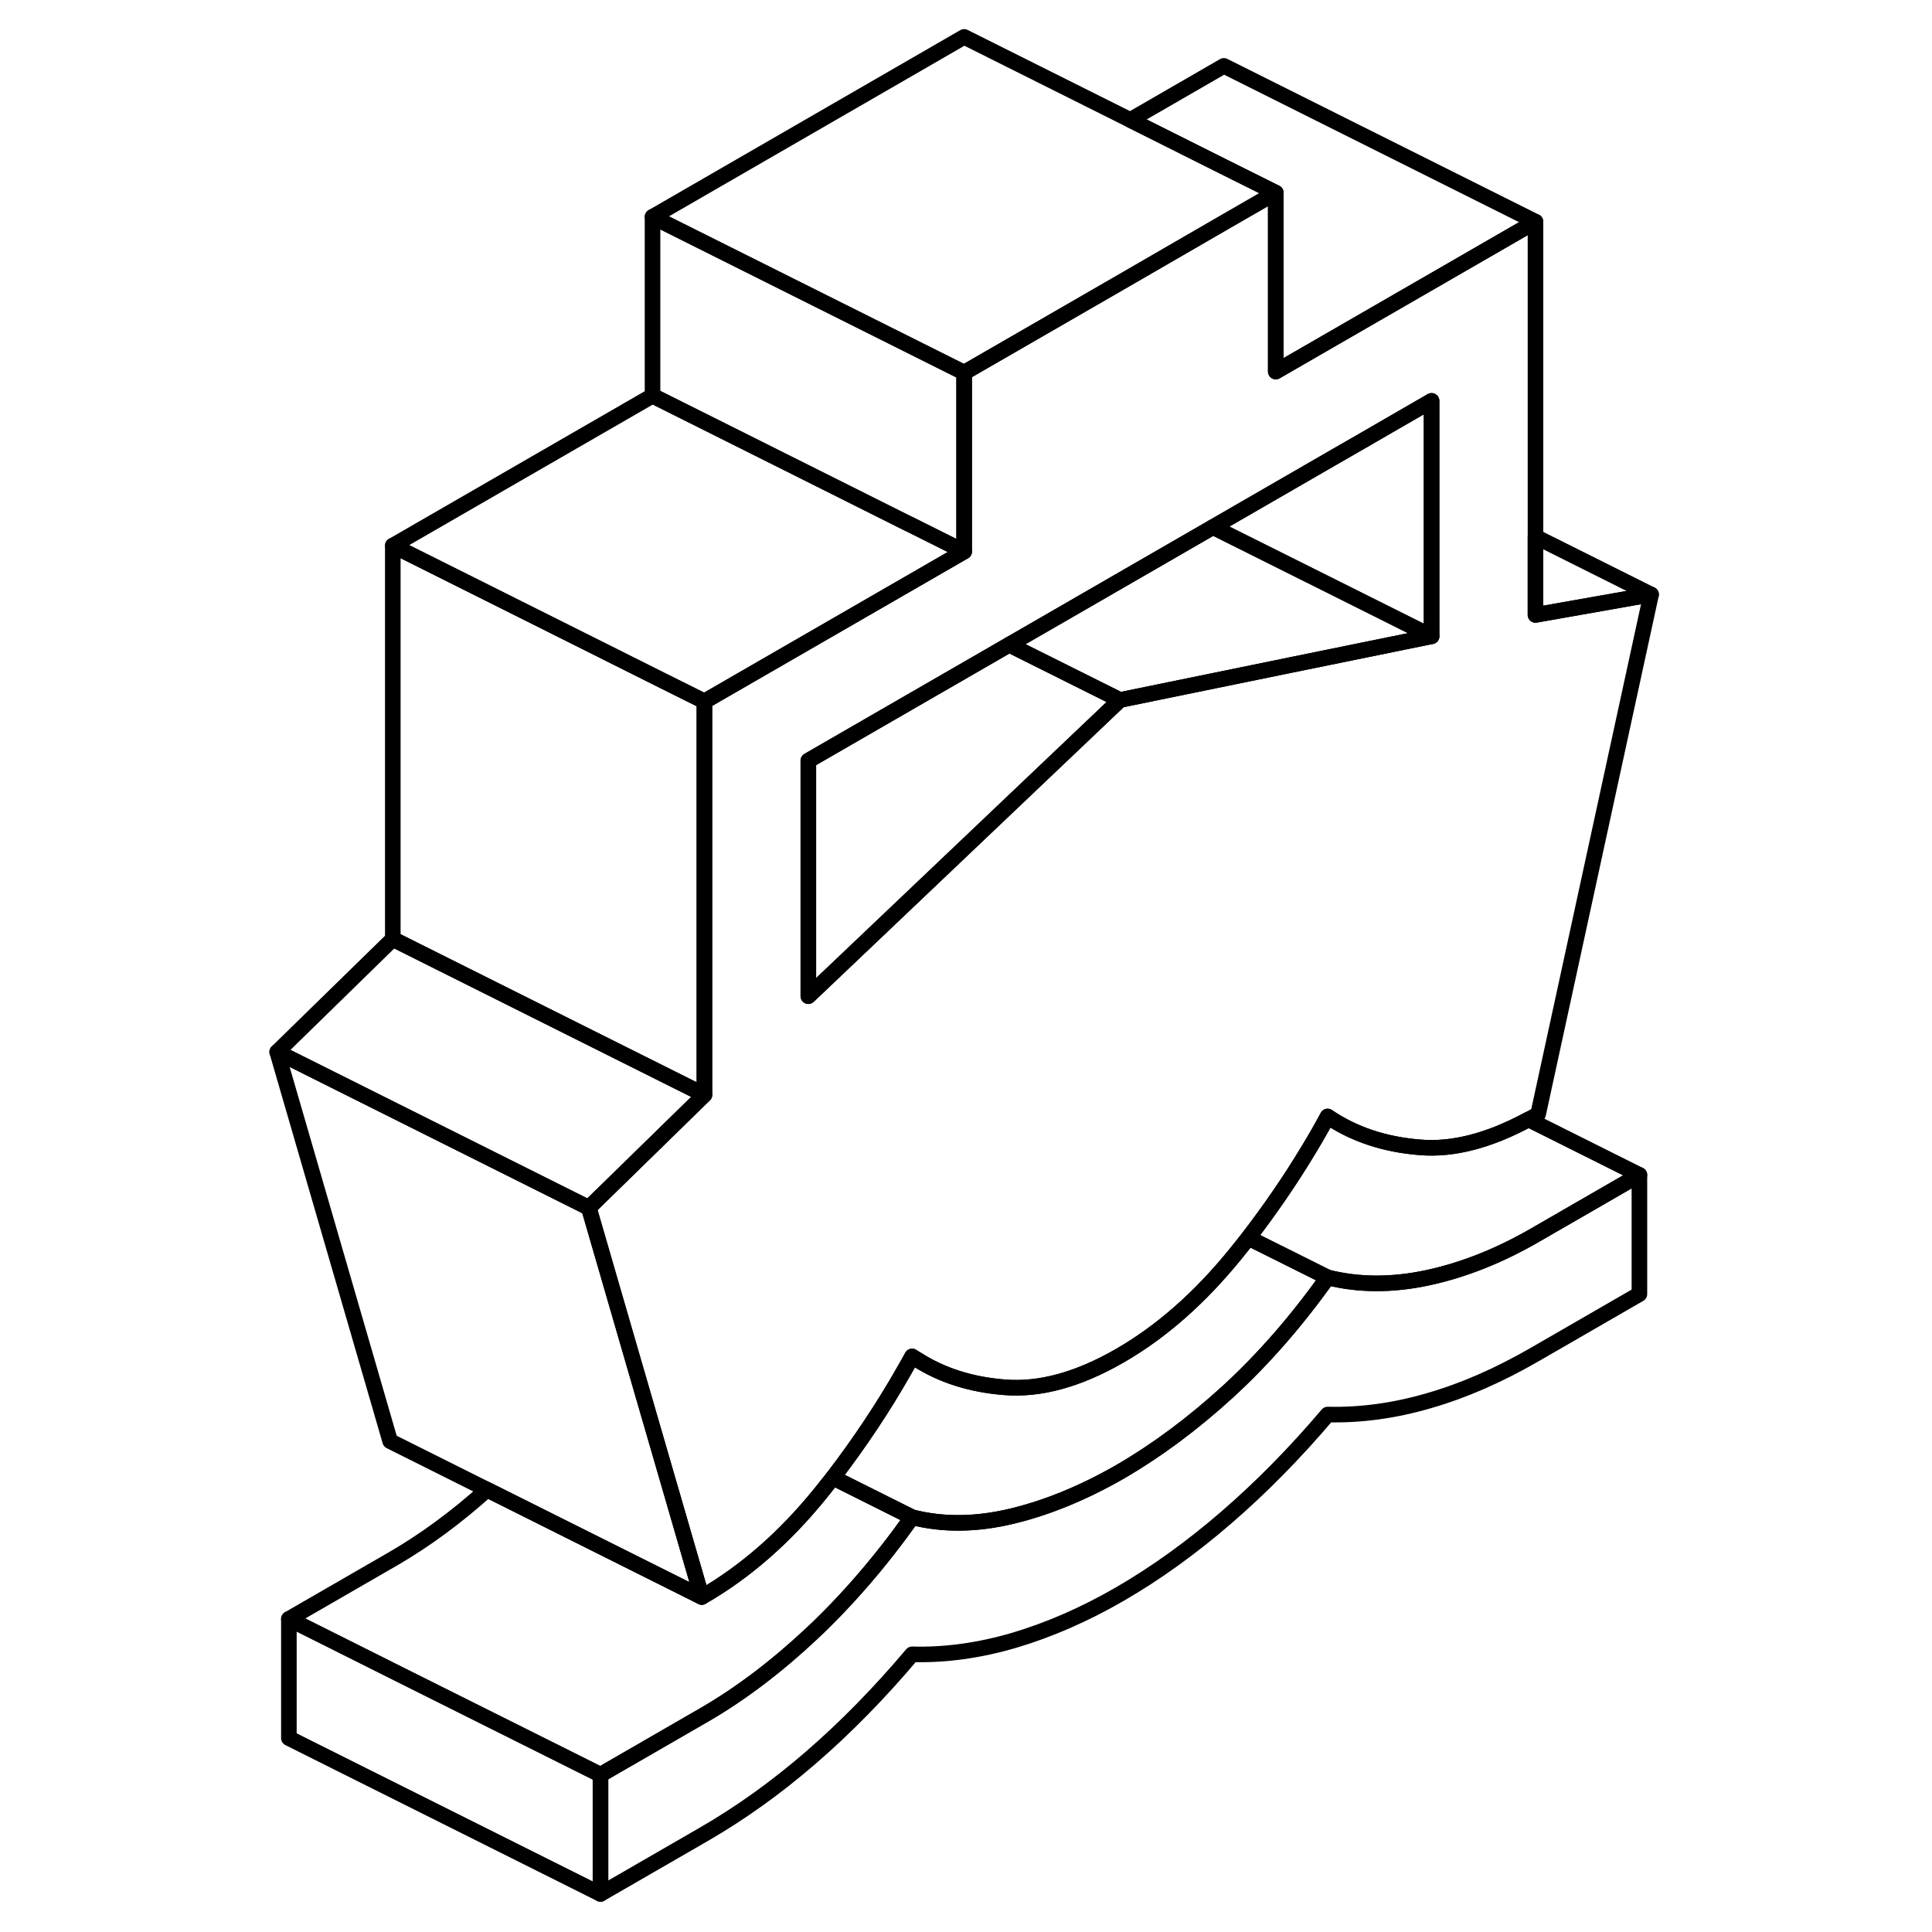 <svg width="24" height="24" viewBox="0 0 93 124" fill="none" xmlns="http://www.w3.org/2000/svg" stroke-width="1px" stroke-linecap="round" stroke-linejoin="round">
    <path d="M89.721 75.408V83.058L83.051 86.908C80.721 88.258 78.441 89.258 76.211 89.898C73.991 90.548 71.831 90.838 69.711 90.788C67.601 93.278 65.421 95.488 63.171 97.428C60.921 99.368 58.661 100.988 56.381 102.308C54.101 103.628 51.841 104.608 49.591 105.278C47.341 105.938 45.151 106.238 43.041 106.178C40.931 108.678 38.761 110.888 36.541 112.808C34.321 114.728 32.041 116.358 29.711 117.708L23.041 121.558V113.908L29.711 110.058C32.041 108.708 34.351 106.958 36.631 104.818C38.901 102.678 41.041 100.198 43.041 97.378C45.041 97.888 47.181 97.858 49.461 97.308C51.741 96.758 54.041 95.808 56.381 94.468C58.711 93.118 61.021 91.408 63.301 89.328C65.571 87.248 67.711 84.798 69.711 81.988C71.711 82.488 73.851 82.498 76.131 82.008C78.411 81.518 80.721 80.608 83.051 79.258L89.721 75.408Z" stroke="currentColor" stroke-linejoin="round"/>
    <path d="M83.051 39.468V14.228L66.381 23.848V12.368L63.051 14.288L56.381 18.148L46.381 23.918V35.398L42.171 37.828L29.711 45.018V70.268L22.291 77.518L22.461 78.098L25.251 87.718L25.511 88.608L27.591 95.778L29.541 102.498C32.321 100.898 34.851 98.688 37.131 95.878C37.411 95.528 37.681 95.188 37.961 94.838C39.661 92.618 41.191 90.328 42.531 87.968C42.711 87.668 42.871 87.368 43.041 87.058C43.141 87.128 43.251 87.198 43.361 87.258C44.961 88.278 46.821 88.868 48.961 89.038C51.241 89.228 53.711 88.548 56.381 87.008C59.051 85.468 61.521 83.288 63.801 80.478C64.081 80.138 64.351 79.788 64.621 79.448C66.041 77.598 67.341 75.708 68.511 73.758C68.931 73.068 69.331 72.368 69.711 71.658C69.711 71.658 69.721 71.658 69.721 71.668C71.391 72.798 73.351 73.458 75.631 73.638C77.741 73.818 80.061 73.218 82.601 71.848C82.801 71.748 83.011 71.628 83.221 71.508L90.471 38.158L83.051 39.468ZM76.381 40.838L67.311 42.688L56.381 44.928L36.381 63.938V48.818L49.271 41.378L62.351 33.828L70.231 29.278L71.381 28.618L76.381 25.728V40.838Z" stroke="currentColor" stroke-linejoin="round"/>
    <path d="M76.382 40.838L67.311 42.688L56.382 44.928L49.272 41.378L62.352 33.828L68.561 36.928L76.382 40.838Z" stroke="currentColor" stroke-linejoin="round"/>
    <path d="M23.041 113.908V121.558L3.041 111.558V103.908L10.131 107.458L23.041 113.908Z" stroke="currentColor" stroke-linejoin="round"/>
    <path d="M69.711 81.988C67.711 84.798 65.571 87.248 63.301 89.328C61.021 91.408 58.711 93.118 56.381 94.468C54.041 95.808 51.741 96.758 49.461 97.308C47.181 97.858 45.041 97.888 43.041 97.378L37.961 94.838C39.661 92.618 41.191 90.328 42.531 87.968C42.711 87.668 42.871 87.368 43.041 87.058C43.141 87.128 43.251 87.198 43.361 87.258C44.961 88.278 46.821 88.868 48.961 89.038C51.241 89.228 53.711 88.548 56.381 87.008C59.051 85.468 61.521 83.288 63.801 80.478C64.081 80.138 64.351 79.788 64.621 79.448L69.711 81.988Z" stroke="currentColor" stroke-linejoin="round"/>
    <path d="M29.541 102.498L21.161 98.308L15.761 95.608L9.541 92.498L2.291 67.518L22.291 77.518L22.461 78.098L25.251 87.718L25.511 88.608V88.618L27.591 95.778L29.541 102.498Z" stroke="currentColor" stroke-linejoin="round"/>
    <path d="M29.711 70.268L22.291 77.518L2.291 67.518L9.711 60.268L29.711 70.268Z" stroke="currentColor" stroke-linejoin="round"/>
    <path d="M56.381 44.928L36.381 63.938V48.818L49.271 41.378L56.381 44.928Z" stroke="currentColor" stroke-linejoin="round"/>
    <path d="M46.381 35.398L42.171 37.828L29.711 45.018L27.121 43.728L16.811 38.568L9.711 35.018L26.381 25.398L33.481 28.948L42.811 33.618H42.821L46.381 35.398Z" stroke="currentColor" stroke-linejoin="round"/>
    <path d="M66.381 23.848V12.368L63.051 10.708L57.041 7.698L63.051 4.228L83.051 14.228L66.381 23.848Z" stroke="currentColor" stroke-linejoin="round"/>
    <path d="M90.471 38.158L83.051 39.468V34.448L90.471 38.158Z" stroke="currentColor" stroke-linejoin="round"/>
    <path d="M76.382 25.728V40.838L68.561 36.928L62.352 33.828L70.232 29.278L71.382 28.618L76.382 25.728Z" stroke="currentColor" stroke-linejoin="round"/>
    <path d="M66.381 12.368L63.051 14.288L56.381 18.148L46.381 23.918L26.381 13.918L46.381 2.368L57.041 7.698L63.051 10.708L66.381 12.368Z" stroke="currentColor" stroke-linejoin="round"/>
    <path d="M46.381 23.918V35.398L42.821 33.618H42.811L33.481 28.948L26.381 25.398V13.918L46.381 23.918Z" stroke="currentColor" stroke-linejoin="round"/>
    <path d="M29.711 45.018V70.268L9.711 60.268V35.018L16.811 38.568L27.121 43.728L29.711 45.018Z" stroke="currentColor" stroke-linejoin="round"/>
    <path d="M43.041 97.378C41.041 100.198 38.901 102.678 36.631 104.818C34.351 106.958 32.041 108.708 29.711 110.058L23.041 113.908L10.131 107.458L3.041 103.908L9.711 100.058C11.751 98.878 13.771 97.398 15.761 95.608L21.161 98.308L29.541 102.498C32.321 100.898 34.851 98.688 37.131 95.878C37.411 95.528 37.681 95.188 37.961 94.838L43.041 97.378Z" stroke="currentColor" stroke-linejoin="round"/>
    <path d="M89.721 75.408L83.051 79.258C80.721 80.608 78.411 81.518 76.131 82.008C73.851 82.498 71.711 82.488 69.711 81.988L64.621 79.448C66.041 77.598 67.341 75.708 68.511 73.758C68.931 73.068 69.331 72.368 69.711 71.658C69.711 71.658 69.721 71.658 69.721 71.668C71.391 72.798 73.351 73.458 75.631 73.638C77.741 73.818 80.061 73.218 82.601 71.848L89.721 75.408Z" stroke="currentColor" stroke-linejoin="round"/>
</svg>